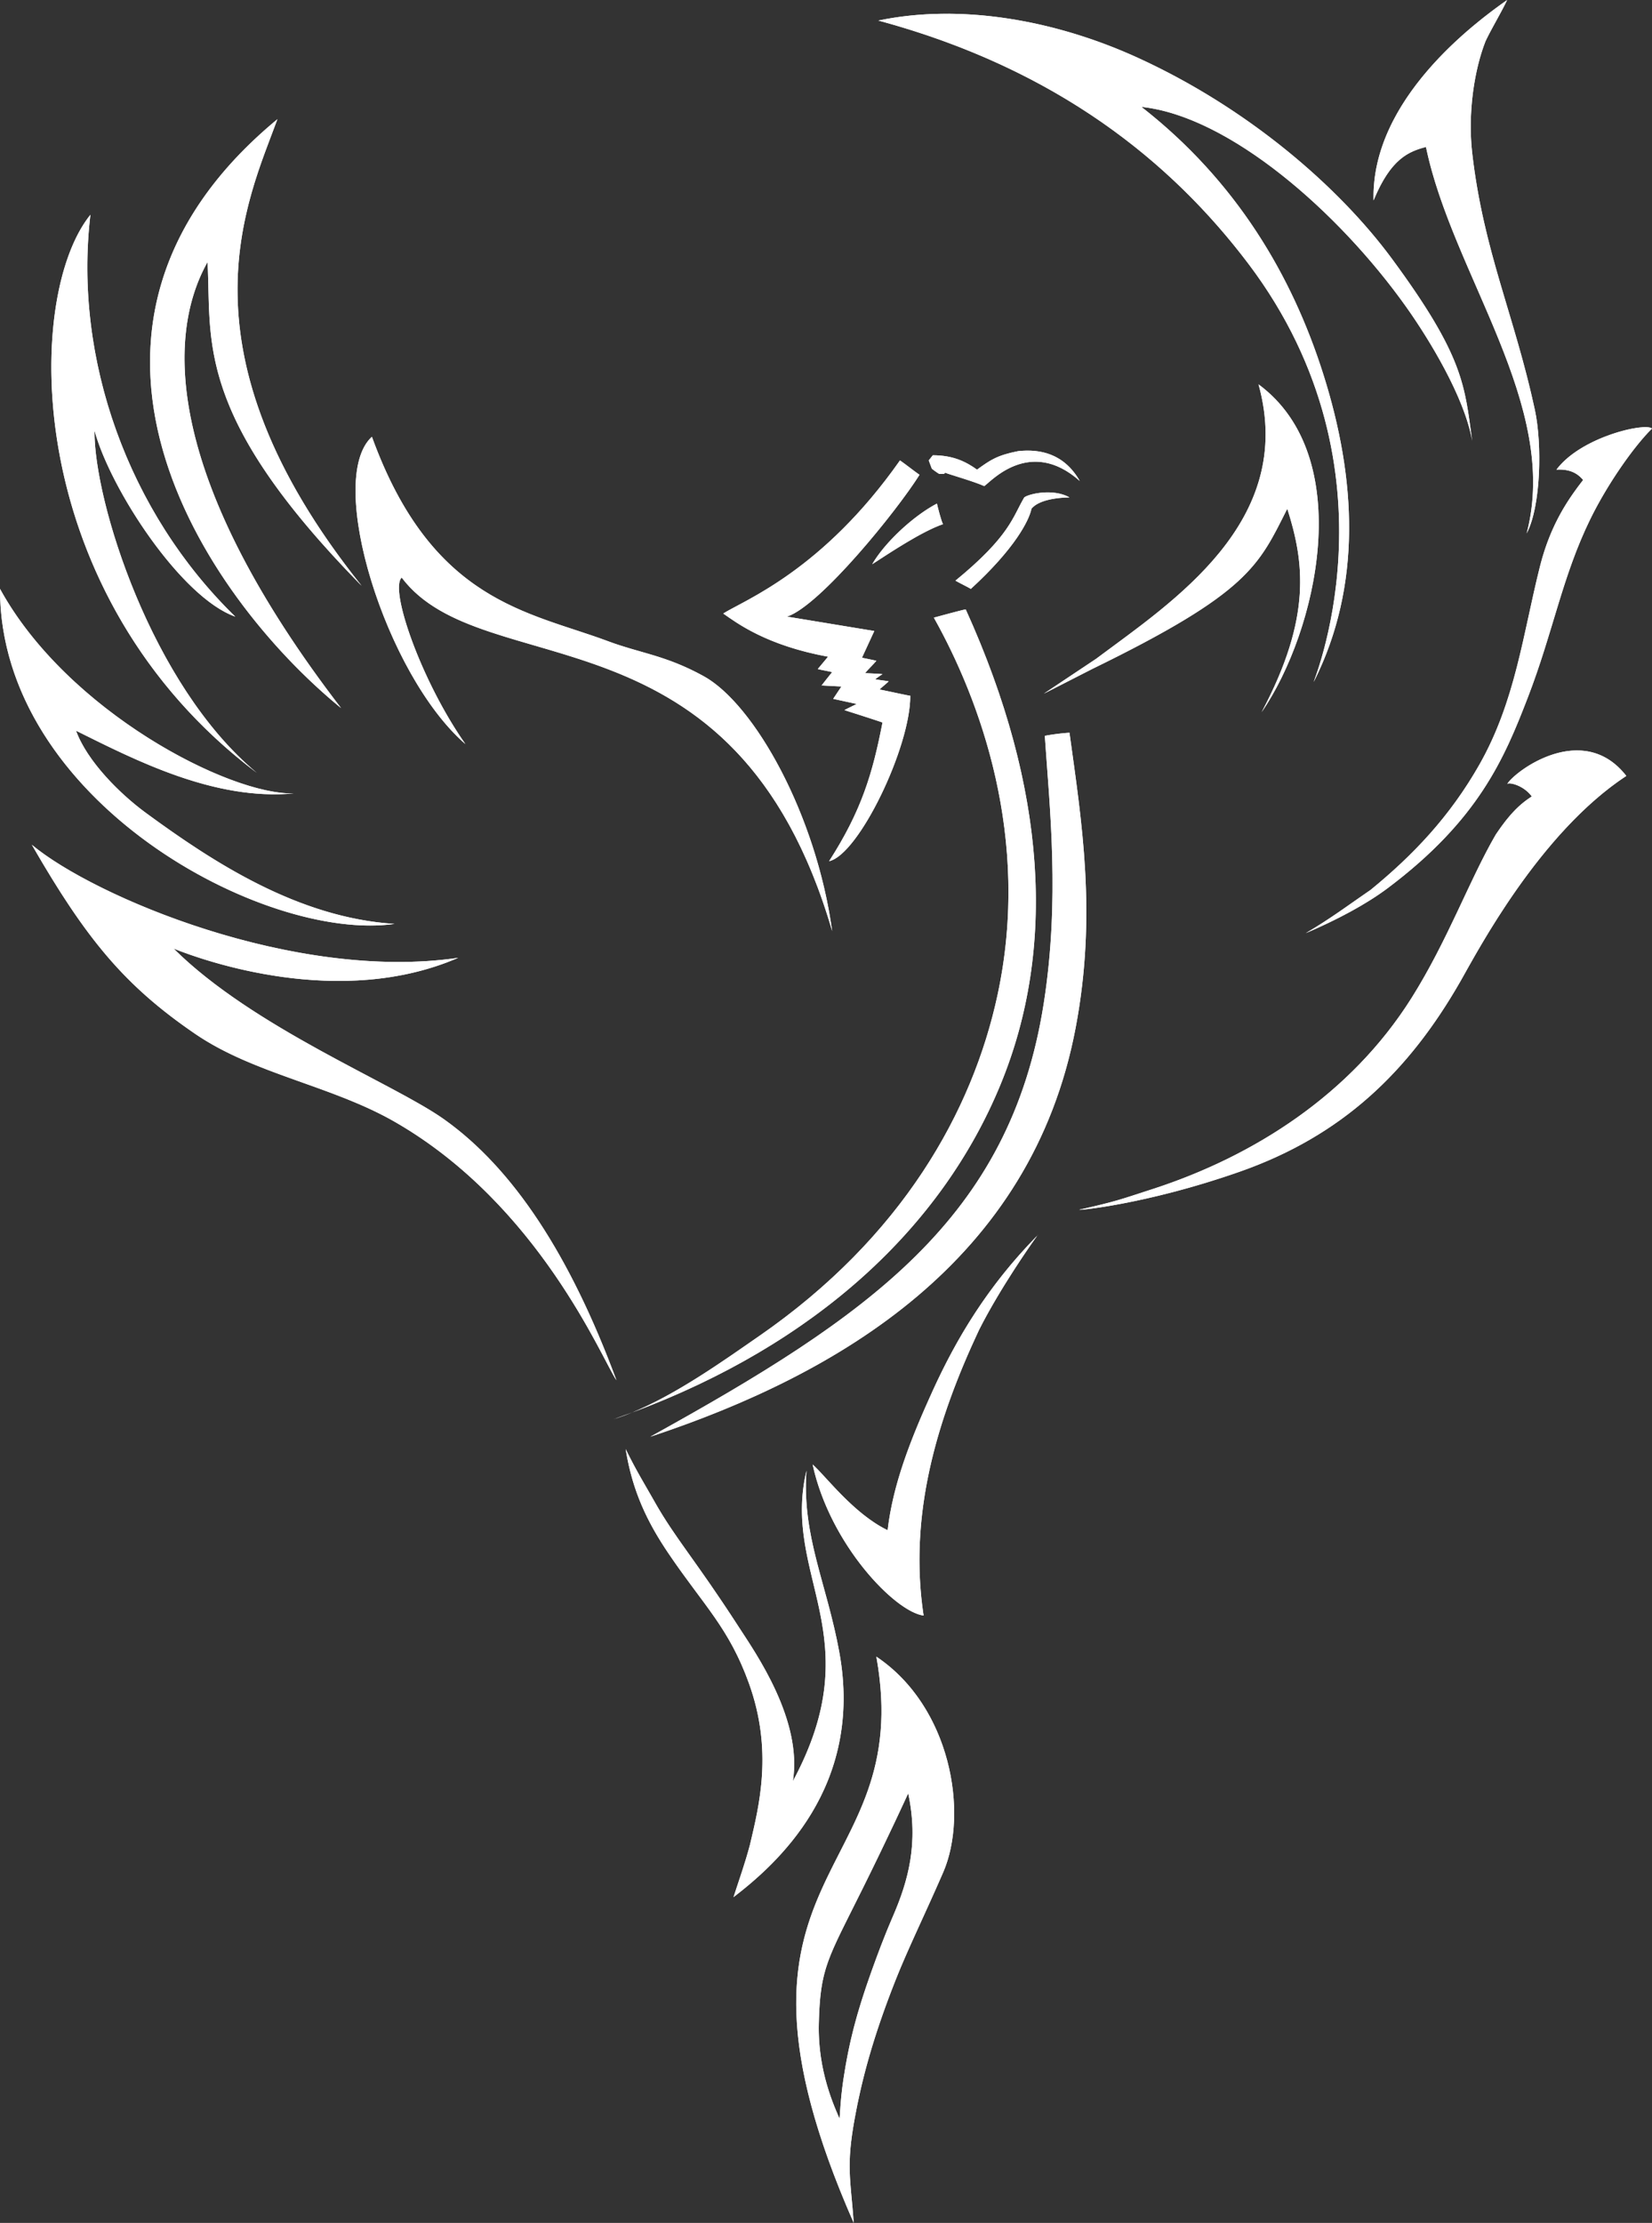 <?xml version="1.0" encoding="UTF-8" standalone="no"?>
<svg
   xmlns:dc="http://purl.org/dc/elements/1.1/"
   xmlns:cc="http://creativecommons.org/ns#"
   xmlns:rdf="http://www.w3.org/1999/02/22-rdf-syntax-ns#"
   xmlns:svg="http://www.w3.org/2000/svg"
   xmlns="http://www.w3.org/2000/svg"
   xmlns:sodipodi="http://sodipodi.sourceforge.net/DTD/sodipodi-0.dtd"
   xmlns:inkscape="http://www.inkscape.org/namespaces/inkscape"
   width="1608"
   height="2163"
   viewBox="0 0 1608 2163"
   version="1.1"
   id="svg126"
   sodipodi:docname="mystrix_fill_black.svg"
   inkscape:version="0.92.4 (5da689c313, 2019-01-14)">
  <rect x="0" y="0" width="1608" height="2163" fill="#333333" stroke="none"/>
  <sodipodi:namedview
     pagecolor="#ffffff"
     bordercolor="#666666"
     borderopacity="1"
     objecttolerance="10"
     gridtolerance="10"
     guidetolerance="10"
     inkscape:pageopacity="0"
     inkscape:pageshadow="2"
     inkscape:window-width="1366"
     inkscape:window-height="705"
     id="namedview128"
     showgrid="false"
     inkscape:zoom="0.10910772"
     inkscape:cx="1033.1314"
     inkscape:cy="394.10593"
     inkscape:window-x="-8"
     inkscape:window-y="-8"
     inkscape:window-maximized="1"
     inkscape:current-layer="svg126" />
  <defs
     id="defs116">
    <clipPath
       id="r76sa">
      <path
         fill="#fff"
         d="M1467 0c-6 12.665-15 27.334-21 40-10.95 27.704-17.483 69.883-13 109 10.933 95.394 41.286 158.26 61 250 7.046 32.786 5.965 93.735-8 120 32.822-124.835-72.282-251.757-98-376-16.835 4.436-34.332 11.397-51 52-2.655-98.563 99.808-173.732 130-195zM855 20c80.302-16.82 172.202-.376 252 36 107.104 48.823 195.847 125.22 248 196 70.334 95.455 70.518 123.333 78 177-7.538-42.922-42.522-99.738-64-130-65.74-92.623-172.457-185.985-258-195 92.506 72.177 146.726 164.458 177 260 32.451 102.413 37.63 206.03-9 299-5.388 10.743 90.48-202.409-64.092-406.66C1140.861 158.497 1029.708 67.192 855 20zm-585 96c-28.927 79.409-101.792 224.484 82 454-163.857-166.736-145.834-238.31-150-315-42.598 75.675-37.12 216.719 130 434C196.768 578.65 24.603 318.885 270 116zM88 209c-16.64 140.51 37.028 289.94 141 391-52.666-18.552-121.358-123.726-137-181-.727 68.625 55.435 248.116 158 333C21.264 579.562 22.569 289.754 88 209zm1137 165c95.883 70.732 57.397 239.664 3 319 49.278-92.486 41.305-146.764 25-198-28 55.365-36.833 81.302-190 156l-47 24 51-34c73.799-55.227 195.097-133.233 158-267zm383 43c-17.722 17.426-43.43 54.143-60 88-27.477 56.143-36.113 109.555-61 174-22.775 58.974-47.87 118.737-136 185-21.407 16.096-50.033 31.188-80 44 24.498-14.332 42.002-27.668 63-42 41.471-33.836 77.32-71.529 106-122 35.108-61.785 42.496-127.415 59-193 10.602-42.133 28.87-66.98 42-84-3.5-3.837-10-10.997-26-10 23.924-32 86.41-46 93-40zm-1246 8c58.545 161.258 152.488 170.031 230 199 31.307 11.7 56.042 13.607 93 34 49.146 27.118 109.43 134.394 125 248-94.295-323.147-339.44-238.44-419-344-12.294 11.368 19.22 101.203 62 162-77.674-67.244-136.511-257.365-91-299zm629 14c20.946-2.238 44.553 2.062 60 29-48.974-43.37-87.446 1.715-93 5-9.33-4.334-33.65-11.278-38-13-.552-.219-.525.969-1 1-2.878.188-4.33.316-5 0-1.1-.518-6.951-4.775-7-5 .061.28-2.036-5.526-3-8l4-5c19.484.083 31.719 5.92 43 14 13.372-9.643 19.546-13.889 40-18zm-115 9c6.666 4.666 12.334 9.334 19 14-21.666 34.688-96.928 127.71-129 138 .333 0 84.833 14 85 14l-12 26c.5.166 12.417 2.5 14 3-3.333 4-7.667 8-11 12 .166 0 15.417.667 17 1-1.066.533-6.767 4.467-7 5 3.333.667 9.667 1.333 13 2-1.993 1.992-6.964 5.971-8.978 7.978 1.046-.078 29.912 6.365 29.978 6.022.358 49.515-49.953 154.565-79 161 31.87-49.528 42.446-85.936 52-135-11.666-4-36.71-11.876-37-12 0-.267 11.854-5.942 12-6-.144.025-22.96-4.963-23-5l8-12c-6.666-.333-12.334-.667-19-1-2.666 2.667 9.791-12.75 10-13-4-1-12.125-2.375-14-3l10-12c-60.375-11.054-89-32.988-102-42 20.503-13.067 96.542-41.603 172-149zm165 36c-12.458.2-30.011 2.473-37 11-2.314 11.339-16.075 38.7-59 78-4.666-2.667-10.334-5.334-15-8 53.353-43.648 55.771-62.222 67-81 4.335-3.431 28.06-8.976 44 0zm-129 6c-.075.481 4.766 19.422 6 20-20.945 7.12-53.293 28.857-69 39 12.302-21.244 40.022-46.97 63-59zm572 30l-1-2M0 573c65.477 119.406 223.69 200.9 286 199-76.882 7.276-153.187-31.779-212-61 10.8 29.773 42.91 61.623 68 80 65.942 48.3 148.257 101.994 242 108C257.21 917.12-.21 779.047 0 573zm940 20c79.005 174.12 88.207 330.036 34 462-57.378 139.68-180.232 252.958-358.73 319.428 43.578-17.825 89.68-50.863 123.73-74.428 139.203-96.337 207.607-218.591 232-332 32.963-153.254-17.6-287.815-62-367 .086-.006 29.118-7.994 31-8zm-324.73 781.428c-5.077 2.077-10.12 3.947-15.107 5.572-1.057.344-2.111.678-3.163 1 .956-.332 3.142-1 2.864-1a870.858 870.858 0 0 0 15.407-5.572zM1276 665l-1-2m-263 13h2m214 12l1 2m-2 0l1 2m-187 21c11.853 86.52 26.793 177.19 6 287-43.002 227.102-230.092 337.096-414 398 211.732-117.17 350.174-211.745 383-422 15.732-100.77 5.702-189.91 1-260 11.873-2.262 23.158-3 24-3zm542 42c-84.487 55.566-144.553 170.157-161 199-51.054 89.53-116.338 151.302-215 186-92.49 32.527-161.854 38.323-156 37 35.767-8.08 38.765-9.544 71-20 98.573-31.974 192.967-92.156 252-186 35.239-56.019 56.134-114.492 82-159 14.013-20.886 23.9-29.829 35-37-7.998-11.06-22.67-14.297-24-12 7.258-12.527 73.742-62.14 116-8zM31 822c60.554 50.532 256.065 133.3 415 110-115.083 49.854-247.168 3-277-9 77.542 77.134 213.667 131.025 263 166 67.516 47.865 122.868 132.316 168 254-13.803-20.13-74.906-170.108-215-251-61.988-35.793-137.412-46.634-195-86-68.758-47.002-105.949-92.023-159-184zm776 84l1 2m243 270h-2m-39.344 24.35c.64-.861.786-1.014.344-.35l-.344.35zM953 1294c-41.647 88.59-68.72 180.7-54 278-27.797-3.5-91.203-69.333-108-147 13.259 11.92 39.908 47.913 73 64 5.091-44.077 21.864-87.485 44-136 22.504-49.322 52.725-100.817 101.656-150.65-4.721 6.351-36.303 51.253-56.656 91.65zm-322 104h2m-24 12c10.147 20.85 18.978 34.997 28 51 20.192 35.815 39.795 56.777 82 122 16.578 25.62 62.304 90.575 52.752 150.215C847.971 1591.512 760.695 1534.29 785 1431c-4.583 63.738 19.78 109.802 32 177 23.825 131.006-61.375 206.026-103 238 5.666-17.665 11.031-32.29 16-51 8.866-37.763 22.65-91.363-1-157-19.417-53.89-43.735-75.506-78-126-20.463-30.155-35.376-60.422-42-102zm244 202c72.468 48.445 90.075 152.3 65 210-17.62 40.544-34.182 74.215-46 104-22.812 57.494-33.436 99.027-40 135-8.572 46.976-4.147 58.806-1 102-153.52-348.894 61.735-330.268 22-551zM816.956 2061.23c.712 1.763.486-14.697 4.044-38.23 5.287-34.971 12.537-63.443 27-104 5.813-16.303 12.998-35.547 21-54 14.972-34.53 25.391-71.535 15-120 0 0-19.143 41.958-44 92-34.737 69.934-41.625 77.721-43 132-1.193 47.088 15.864 82.107 19.956 92.23z"
         id="path113" />
    </clipPath>
  </defs>
  <g
     id="g124">
    <g
       id="g122">
      <path
         fill="#fff"
         d="M1467 0c-6 12.665-15 27.334-21 40-10.95 27.704-17.483 69.883-13 109 10.933 95.394 41.286 158.26 61 250 7.046 32.786 5.965 93.735-8 120 32.822-124.835-72.282-251.757-98-376-16.835 4.436-34.332 11.397-51 52-2.655-98.563 99.808-173.732 130-195zM855 20c80.302-16.82 172.202-.376 252 36 107.104 48.823 195.847 125.22 248 196 70.334 95.455 70.518 123.333 78 177-7.538-42.922-42.522-99.738-64-130-65.74-92.623-172.457-185.985-258-195 92.506 72.177 146.726 164.458 177 260 32.451 102.413 37.63 206.03-9 299-5.388 10.743 90.48-202.409-64.092-406.66C1140.861 158.497 1029.708 67.192 855 20zm-585 96c-28.927 79.409-101.792 224.484 82 454-163.857-166.736-145.834-238.31-150-315-42.598 75.675-37.12 216.719 130 434C196.768 578.65 24.603 318.885 270 116zM88 209c-16.64 140.51 37.028 289.94 141 391-52.666-18.552-121.358-123.726-137-181-.727 68.625 55.435 248.116 158 333C21.264 579.562 22.569 289.754 88 209zm1137 165c95.883 70.732 57.397 239.664 3 319 49.278-92.486 41.305-146.764 25-198-28 55.365-36.833 81.302-190 156l-47 24 51-34c73.799-55.227 195.097-133.233 158-267zm383 43c-17.722 17.426-43.43 54.143-60 88-27.477 56.143-36.113 109.555-61 174-22.775 58.974-47.87 118.737-136 185-21.407 16.096-50.033 31.188-80 44 24.498-14.332 42.002-27.668 63-42 41.471-33.836 77.32-71.529 106-122 35.108-61.785 42.496-127.415 59-193 10.602-42.133 28.87-66.98 42-84-3.5-3.837-10-10.997-26-10 23.924-32 86.41-46 93-40zm-1246 8c58.545 161.258 152.488 170.031 230 199 31.307 11.7 56.042 13.607 93 34 49.146 27.118 109.43 134.394 125 248-94.295-323.147-339.44-238.44-419-344-12.294 11.368 19.22 101.203 62 162-77.674-67.244-136.511-257.365-91-299zm629 14c20.946-2.238 44.553 2.062 60 29-48.974-43.37-87.446 1.715-93 5-9.33-4.334-33.65-11.278-38-13-.552-.219-.525.969-1 1-2.878.188-4.33.316-5 0-1.1-.518-6.951-4.775-7-5 .061.28-2.036-5.526-3-8l4-5c19.484.083 31.719 5.92 43 14 13.372-9.643 19.546-13.889 40-18zm-115 9c6.666 4.666 12.334 9.334 19 14-21.666 34.688-96.928 127.71-129 138 .333 0 84.833 14 85 14l-12 26c.5.166 12.417 2.5 14 3-3.333 4-7.667 8-11 12 .166 0 15.417.667 17 1-1.066.533-6.767 4.467-7 5 3.333.667 9.667 1.333 13 2-1.993 1.992-6.964 5.971-8.978 7.978 1.046-.078 29.912 6.365 29.978 6.022.358 49.515-49.953 154.565-79 161 31.87-49.528 42.446-85.936 52-135-11.666-4-36.71-11.876-37-12 0-.267 11.854-5.942 12-6-.144.025-22.96-4.963-23-5l8-12c-6.666-.333-12.334-.667-19-1-2.666 2.667 9.791-12.75 10-13-4-1-12.125-2.375-14-3l10-12c-60.375-11.054-89-32.988-102-42 20.503-13.067 96.542-41.603 172-149zm165 36c-12.458.2-30.011 2.473-37 11-2.314 11.339-16.075 38.7-59 78-4.666-2.667-10.334-5.334-15-8 53.353-43.648 55.771-62.222 67-81 4.335-3.431 28.06-8.976 44 0zm-129 6c-.075.481 4.766 19.422 6 20-20.945 7.12-53.293 28.857-69 39 12.302-21.244 40.022-46.97 63-59zm572 30l-1-2M0 573c65.477 119.406 223.69 200.9 286 199-76.882 7.276-153.187-31.779-212-61 10.8 29.773 42.91 61.623 68 80 65.942 48.3 148.257 101.994 242 108C257.21 917.12-.21 779.047 0 573zm940 20c79.005 174.12 88.207 330.036 34 462-57.378 139.68-180.232 252.958-358.73 319.428 43.578-17.825 89.68-50.863 123.73-74.428 139.203-96.337 207.607-218.591 232-332 32.963-153.254-17.6-287.815-62-367 .086-.006 29.118-7.994 31-8zm-324.73 781.428c-5.077 2.077-10.12 3.947-15.107 5.572-1.057.344-2.111.678-3.163 1 .956-.332 3.142-1 2.864-1a870.858 870.858 0 0 0 15.407-5.572zM1276 665l-1-2m-263 13h2m214 12l1 2m-2 0l1 2m-187 21c11.853 86.52 26.793 177.19 6 287-43.002 227.102-230.092 337.096-414 398 211.732-117.17 350.174-211.745 383-422 15.732-100.77 5.702-189.91 1-260 11.873-2.262 23.158-3 24-3zm542 42c-84.487 55.566-144.553 170.157-161 199-51.054 89.53-116.338 151.302-215 186-92.49 32.527-161.854 38.323-156 37 35.767-8.08 38.765-9.544 71-20 98.573-31.974 192.967-92.156 252-186 35.239-56.019 56.134-114.492 82-159 14.013-20.886 23.9-29.829 35-37-7.998-11.06-22.67-14.297-24-12 7.258-12.527 73.742-62.14 116-8zM31 822c60.554 50.532 256.065 133.3 415 110-115.083 49.854-247.168 3-277-9 77.542 77.134 213.667 131.025 263 166 67.516 47.865 122.868 132.316 168 254-13.803-20.13-74.906-170.108-215-251-61.988-35.793-137.412-46.634-195-86-68.758-47.002-105.949-92.023-159-184zm776 84l1 2m243 270h-2m-39.344 24.35c.64-.861.786-1.014.344-.35l-.344.35zM953 1294c-41.647 88.59-68.72 180.7-54 278-27.797-3.5-91.203-69.333-108-147 13.259 11.92 39.908 47.913 73 64 5.091-44.077 21.864-87.485 44-136 22.504-49.322 52.725-100.817 101.656-150.65-4.721 6.351-36.303 51.253-56.656 91.65zm-322 104h2m-24 12c10.147 20.85 18.978 34.997 28 51 20.192 35.815 39.795 56.777 82 122 16.578 25.62 62.304 90.575 52.752 150.215C847.971 1591.512 760.695 1534.29 785 1431c-4.583 63.738 19.78 109.802 32 177 23.825 131.006-61.375 206.026-103 238 5.666-17.665 11.031-32.29 16-51 8.866-37.763 22.65-91.363-1-157-19.417-53.89-43.735-75.506-78-126-20.463-30.155-35.376-60.422-42-102zm244 202c72.468 48.445 90.075 152.3 65 210-17.62 40.544-34.182 74.215-46 104-22.812 57.494-33.436 99.027-40 135-8.572 46.976-4.147 58.806-1 102-153.52-348.894 61.735-330.268 22-551zM816.956 2061.23c.712 1.763.486-14.697 4.044-38.23 5.287-34.971 12.537-63.443 27-104 5.813-16.303 12.998-35.547 21-54 14.972-34.53 25.391-71.535 15-120 0 0-19.143 41.958-44 92-34.737 69.934-41.625 77.721-43 132-1.193 47.088 15.864 82.107 19.956 92.23z"
         id="path118" />
      <path
         stroke-miterlimit="50"
         d="m 1467,0 c -6,12.665 -15,27.334 -21,40 -10.95,27.704 -17.483,69.883 -13,109 10.933,95.394 41.286,158.26 61,250 7.046,32.786 5.965,93.735 -8,120 32.822,-124.835 -72.282,-251.757 -98,-376 -16.835,4.436 -34.332,11.397 -51,52 -2.655,-98.563 99.808,-173.732 130,-195 z M 855,20 c 80.302,-16.82 172.202,-0.376 252,36 107.104,48.823 195.847,125.22 248,196 70.334,95.455 70.518,123.333 78,177 -7.538,-42.922 -42.522,-99.738 -64,-130 -65.74,-92.623 -172.457,-185.985 -258,-195 92.506,72.177 146.726,164.458 177,260 32.451,102.413 37.63,206.03 -9,299 -5.388,10.743 90.48,-202.409 -64.092,-406.66 C 1140.861,158.497 1029.708,67.192 855,20 Z M 270,116 C 241.073,195.409 168.208,340.484 352,570 188.143,403.264 206.166,331.69 202,255 159.402,330.675 164.88,471.719 332,689 196.768,578.65 24.603,318.885 270,116 Z M 88,209 C 71.36,349.51 125.028,498.94 229,600 176.334,581.448 107.642,476.274 92,419 91.273,487.625 147.435,667.116 250,752 21.264,579.562 22.569,289.754 88,209 Z m 1137,165 c 95.883,70.732 57.397,239.664 3,319 49.278,-92.486 41.305,-146.764 25,-198 -28,55.365 -36.833,81.302 -190,156 l -47,24 51,-34 c 73.799,-55.227 195.097,-133.233 158,-267 z m 383,43 c -17.722,17.426 -43.43,54.143 -60,88 -27.477,56.143 -36.113,109.555 -61,174 -22.775,58.974 -47.87,118.737 -136,185 -21.407,16.096 -50.033,31.188 -80,44 24.498,-14.332 42.002,-27.668 63,-42 41.471,-33.836 77.32,-71.529 106,-122 35.108,-61.785 42.496,-127.415 59,-193 10.602,-42.133 28.87,-66.98 42,-84 -3.5,-3.837 -10,-10.997 -26,-10 23.924,-32 86.41,-46 93,-40 z m -1246,8 c 58.545,161.258 152.488,170.031 230,199 31.307,11.7 56.042,13.607 93,34 49.146,27.118 109.43,134.394 125,248 C 715.705,582.853 470.56,667.56 391,562 378.706,573.368 410.22,663.203 453,724 375.326,656.756 316.489,466.635 362,425 Z m 629,14 c 20.946,-2.238 44.553,2.062 60,29 -48.974,-43.37 -87.446,1.715 -93,5 -9.33,-4.334 -33.65,-11.278 -38,-13 -0.552,-0.219 -0.525,0.969 -1,1 -2.878,0.188 -4.33,0.316 -5,0 -1.1,-0.518 -6.951,-4.775 -7,-5 0.061,0.28 -2.036,-5.526 -3,-8 l 4,-5 c 19.484,0.083 31.719,5.92 43,14 13.372,-9.643 19.546,-13.889 40,-18 z m -115,9 c 6.666,4.666 12.334,9.334 19,14 -21.666,34.688 -96.928,127.71 -129,138 0.333,0 84.833,14 85,14 l -12,26 c 0.5,0.166 12.417,2.5 14,3 -3.333,4 -7.667,8 -11,12 0.166,0 15.417,0.667 17,1 -1.066,0.533 -6.767,4.467 -7,5 3.333,0.667 9.667,1.333 13,2 -1.993,1.992 -6.964,5.971 -8.978,7.978 1.046,-0.078 29.912,6.365 29.978,6.022 0.358,49.515 -49.953,154.565 -79,161 31.87,-49.528 42.446,-85.936 52,-135 -11.666,-4 -36.71,-11.876 -37,-12 0,-0.267 11.854,-5.942 12,-6 -0.144,0.025 -22.96,-4.963 -23,-5 l 8,-12 c -6.666,-0.333 -12.334,-0.667 -19,-1 -2.666,2.667 9.791,-12.75 10,-13 -4,-1 -12.125,-2.375 -14,-3 l 10,-12 c -60.375,-11.054 -89,-32.988 -102,-42 20.503,-13.067 96.542,-41.603 172,-149 z m 165,36 c -12.458,0.2 -30.011,2.473 -37,11 -2.314,11.339 -16.075,38.7 -59,78 -4.666,-2.667 -10.334,-5.334 -15,-8 53.353,-43.648 55.771,-62.222 67,-81 4.335,-3.431 28.06,-8.976 44,0 z m -129,6 c -0.075,0.481 4.766,19.422 6,20 -20.945,7.12 -53.293,28.857 -69,39 12.302,-21.244 40.022,-46.97 63,-59 z m 572,30 -1,-2 M 0,573 c 65.477,119.406 223.69,200.9 286,199 -76.882,7.276 -153.187,-31.779 -212,-61 10.8,29.773 42.91,61.623 68,80 65.942,48.3 148.257,101.994 242,108 C 257.21,917.12 -0.21,779.047 0,573 Z m 940,20 c 79.005,174.12 88.207,330.036 34,462 -57.378,139.68 -180.232,252.958 -358.73,319.428 43.578,-17.825 89.68,-50.863 123.73,-74.428 139.203,-96.337 207.607,-218.591 232,-332 32.963,-153.254 -17.6,-287.815 -62,-367 0.086,-0.006 29.118,-7.994 31,-8 z m -324.73,781.428 c -5.077,2.077 -10.12,3.947 -15.107,5.572 -1.057,0.344 -2.111,0.678 -3.163,1 0.956,-0.332 3.142,-1 2.864,-1 a 870.858,870.858 0 0 0 15.407,-5.572 z M 1276,665 l -1,-2 m -263,13 h 2 m 214,12 1,2 m -2,0 1,2 m -187,21 c 11.853,86.52 26.793,177.19 6,287 -43.002,227.102 -230.092,337.096 -414,398 211.732,-117.17 350.174,-211.745 383,-422 15.732,-100.77 5.702,-189.91 1,-260 11.873,-2.262 23.158,-3 24,-3 z m 542,42 c -84.487,55.566 -144.553,170.157 -161,199 -51.054,89.53 -116.338,151.302 -215,186 -92.49,32.527 -161.854,38.323 -156,37 35.767,-8.08 38.765,-9.544 71,-20 98.573,-31.974 192.967,-92.156 252,-186 35.239,-56.019 56.134,-114.492 82,-159 14.013,-20.886 23.9,-29.829 35,-37 -7.998,-11.06 -22.67,-14.297 -24,-12 7.258,-12.527 73.742,-62.14 116,-8 z M 31,822 c 60.554,50.532 256.065,133.3 415,110 -115.083,49.854 -247.168,3 -277,-9 77.542,77.134 213.667,131.025 263,166 67.516,47.865 122.868,132.316 168,254 -13.803,-20.13 -74.906,-170.108 -215,-251 -61.988,-35.793 -137.412,-46.634 -195,-86 C 121.242,958.998 84.051,913.977 31,822 Z m 776,84 1,2 m 243,270 h -2 m -39.344,24.35 c 0.64,-0.861 0.786,-1.014 0.344,-0.35 z M 953,1294 c -41.647,88.59 -68.72,180.7 -54,278 -27.797,-3.5 -91.203,-69.333 -108,-147 13.259,11.92 39.908,47.913 73,64 5.091,-44.077 21.864,-87.485 44,-136 22.504,-49.322 52.725,-100.817 101.656,-150.65 -4.721,6.351 -36.303,51.253 -56.656,91.65 z m -322,104 h 2 m -24,12 c 10.147,20.85 18.978,34.997 28,51 20.192,35.815 39.795,56.777 82,122 16.578,25.62 62.304,90.575 52.752,150.215 C 847.971,1591.512 760.695,1534.29 785,1431 c -4.583,63.738 19.78,109.802 32,177 23.825,131.006 -61.375,206.026 -103,238 5.666,-17.665 11.031,-32.29 16,-51 8.866,-37.763 22.65,-91.363 -1,-157 -19.417,-53.89 -43.735,-75.506 -78,-126 -20.463,-30.155 -35.376,-60.422 -42,-102 z m 244,202 c 72.468,48.445 90.075,152.3 65,210 -17.62,40.544 -34.182,74.215 -46,104 -22.812,57.494 -33.436,99.027 -40,135 -8.572,46.976 -4.147,58.806 -1,102 -153.52,-348.894 61.735,-330.268 22,-551 z m -36.044,449.23 c 0.712,1.763 0.486,-14.697 4.044,-38.23 5.287,-34.971 12.537,-63.443 27,-104 5.813,-16.303 12.998,-35.547 21,-54 14.972,-34.53 25.391,-71.535 15,-120 0,0 -19.143,41.958 -44,92 -34.737,69.934 -41.625,77.721 -43,132 -1.193,47.088 15.864,82.107 19.956,92.23 z"
         clip-path="url(#r76sa)"
         id="path120"
         inkscape:connector-curvature="0"
         style="fill:none;stroke:#ffffff;stroke-width:576;stroke-miterlimit:50" />
    </g>
  </g>
</svg>
